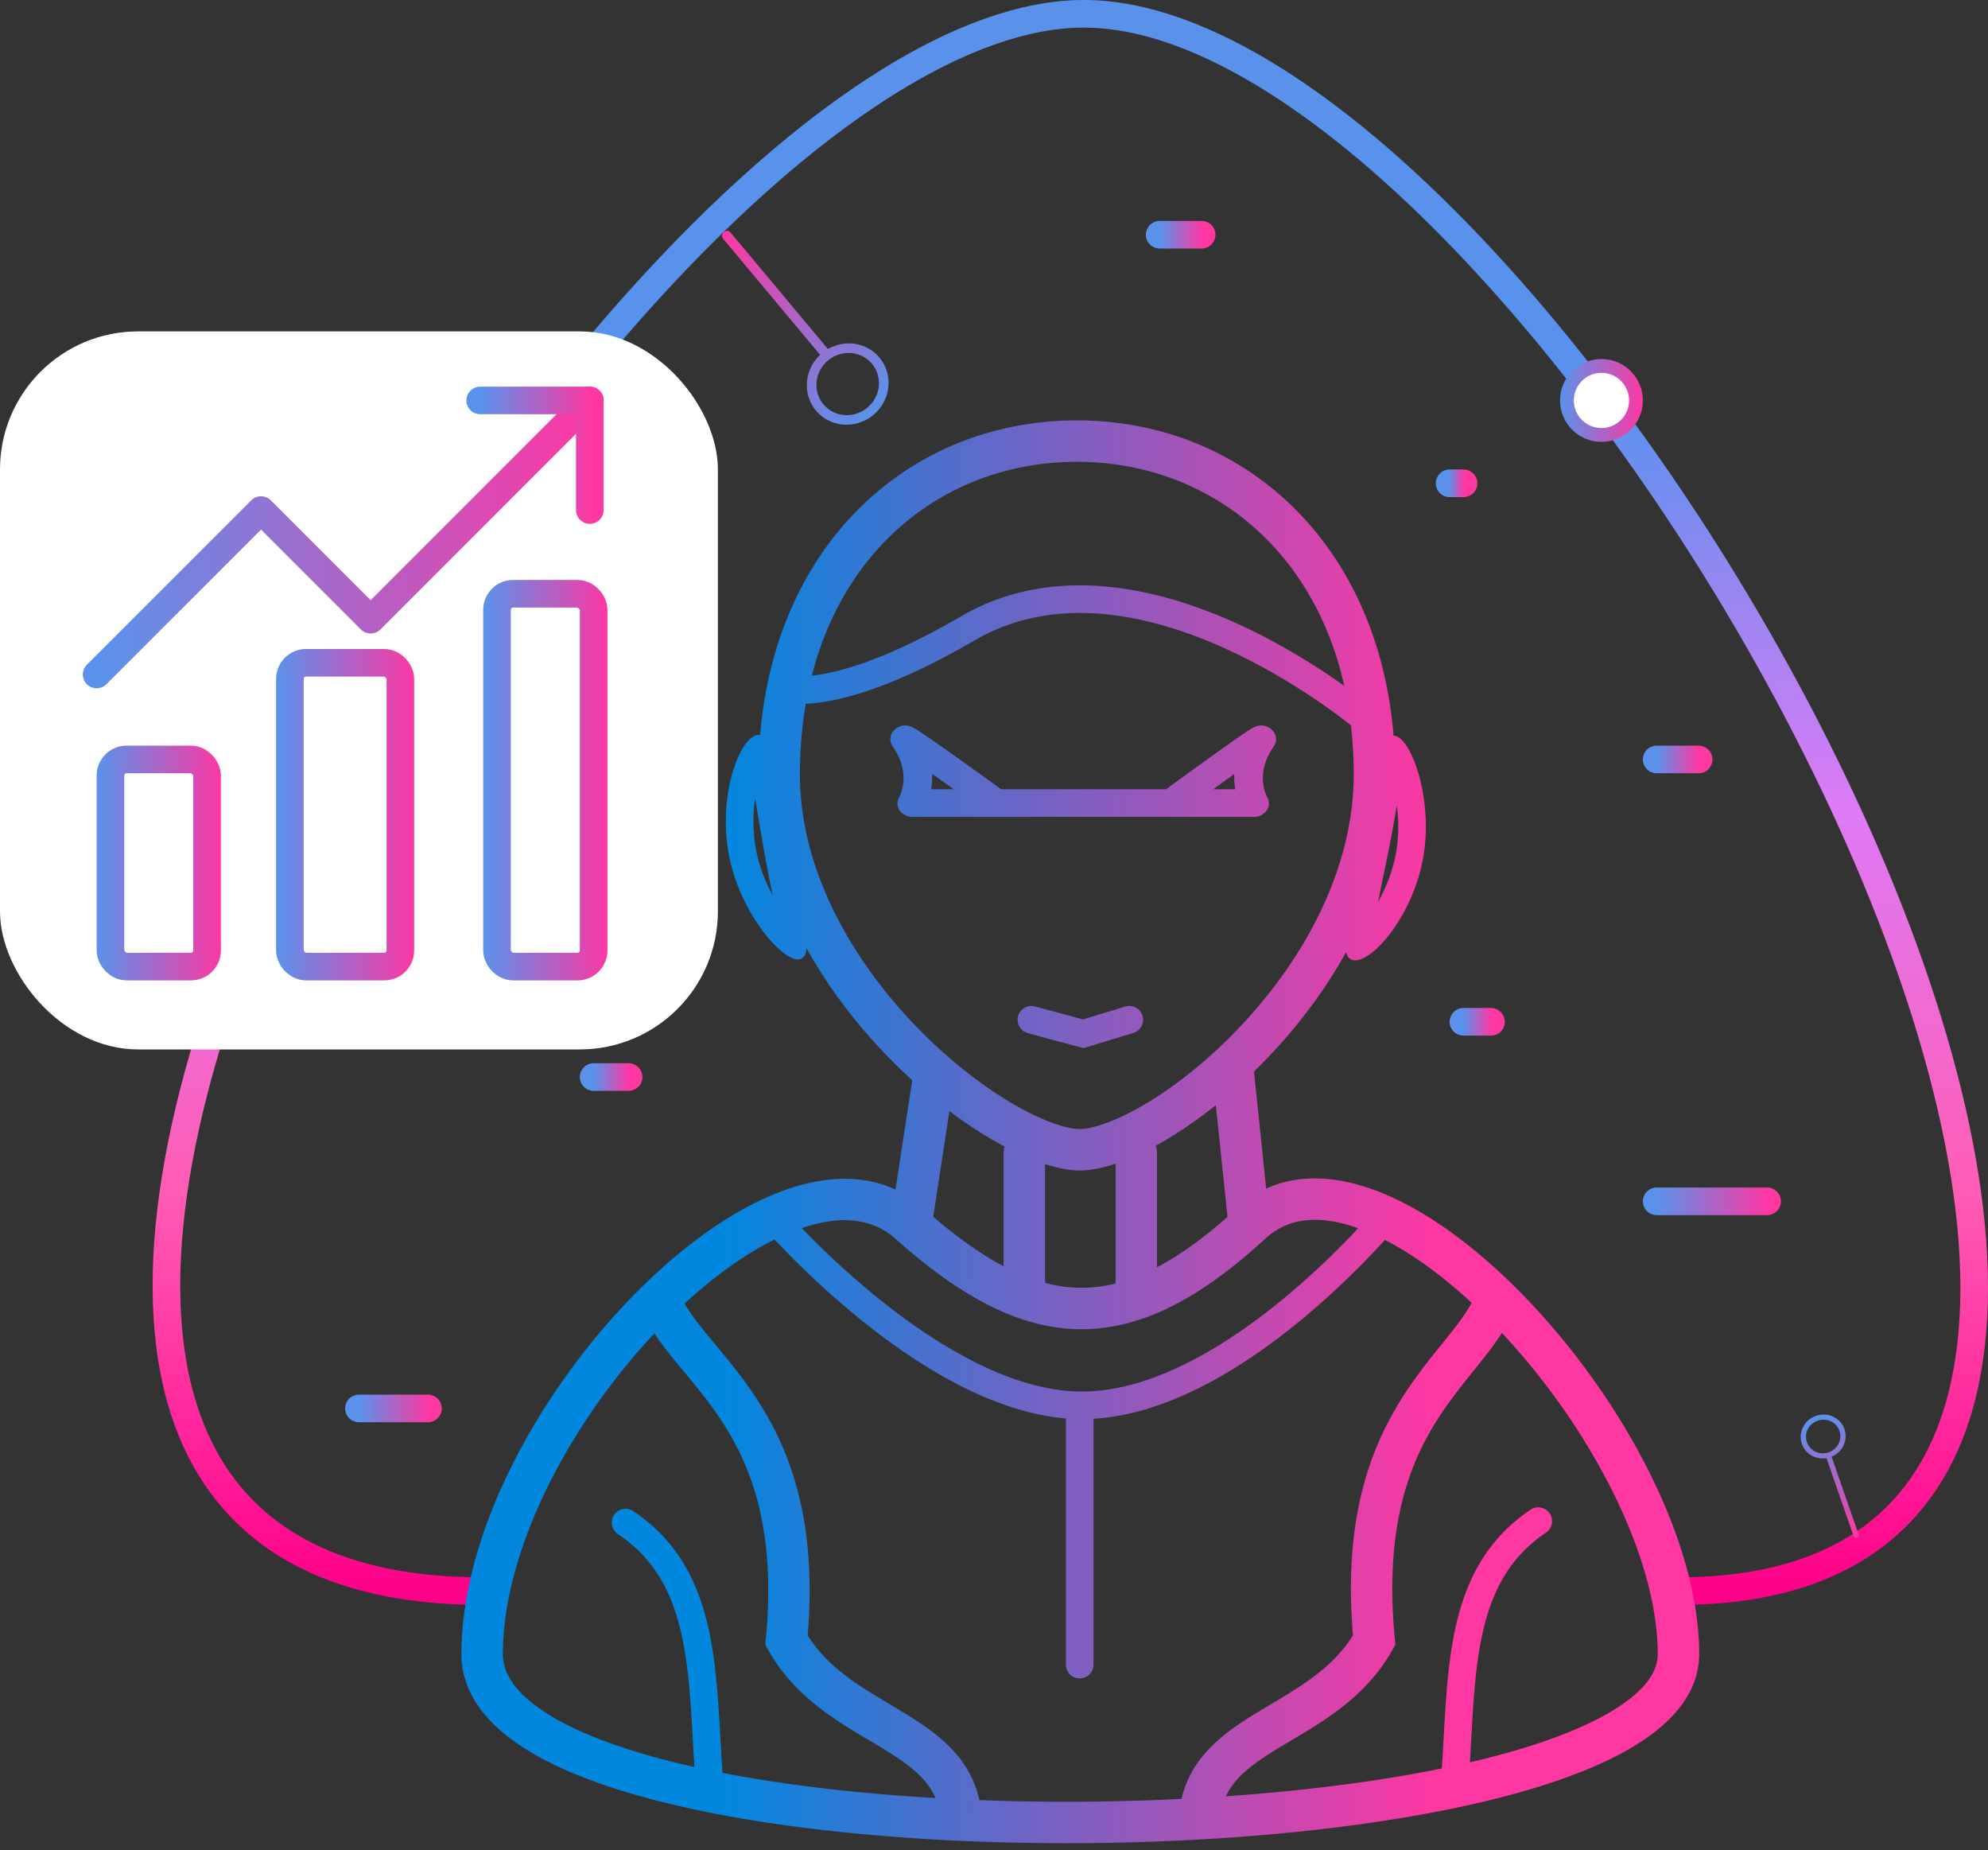 <svg xmlns="http://www.w3.org/2000/svg" width="144" height="134" fill="none"><rect width="100%" height="100%" fill="#333333" stroke="none"/><path stroke="url(#a)" stroke-width="2" d="M121.578 115.228C176.307 115.228 112.929 1 78.505 1s-101.856 114.228-43.58 114.228"/><path fill="url(#b)" d="M78.594 30.452c11.688.286 21.215 8.99 22.349 22.828.036 0 .074.003.112.011 1.234.251 2.846 4.827 1.983 9.086l-.088.396c-.958 4.056-3.738 7.006-4.934 6.763l-.11-.033c-.198-.082-.33-.268-.406-.544-1.822 3.292-4.182 6.227-6.675 8.65.01.048.018.098.023.149l.867 8.326c2.493-1.153 5.38-.872 8.178.226 3.602 1.413 7.357 4.266 10.734 7.796 3.393 3.545 6.488 7.862 8.743 12.318 2.246 4.439 3.709 9.12 3.709 13.373 0 2.739-1.893 4.871-4.42 6.473-2.564 1.624-6.125 2.937-10.253 3.977-8.279 2.086-19.24 3.171-30.146 3.235-10.903.063-21.869-.892-30.156-2.948-4.132-1.025-7.702-2.348-10.274-4.025-2.557-1.667-4.405-3.881-4.405-6.712 0-8.922 5.732-19.115 12.464-25.99 3.384-3.455 7.143-6.201 10.746-7.542 2.829-1.053 5.733-1.286 8.23-.115l1.213-7.918c-2.86-2.599-5.6-5.853-7.647-9.544-.059.453-.218.732-.52.785-1.242.215-4.404-3.46-5.146-7.74l-.062-.4c-.582-4.128.936-7.89 2.138-8.1l.115-.01c.034.001.069.005.102.013 1.17-14.046 10.995-22.79 22.94-22.79l.596.006Zm-22.49 59.313c-2.11 1.044-4.337 2.635-6.516 4.636.444.776 1.078 1.586 1.887 2.564 1.05 1.27 2.348 2.773 3.523 4.63 2.356 3.726 4.18 8.801 3.506 16.835 1.634 2.62 4.24 3.945 6.97 5.61 1.362.831 2.788 1.78 3.858 3.064a7.54 7.54 0 0 1 1.61 3.26c2.41.091 4.853.132 7.3.118a169.58 169.58 0 0 0 7.341-.205 7.55 7.55 0 0 1 1.591-3.173c1.07-1.284 2.496-2.233 3.859-3.064 2.73-1.664 5.334-2.99 6.968-5.61-.675-8.019 1.056-13.087 3.322-16.813 1.131-1.859 2.383-3.361 3.405-4.635.803-1 1.435-1.83 1.877-2.628-2.108-1.951-4.254-3.514-6.289-4.559a59.444 59.444 0 0 1-6.244 5.939c-4.001 3.269-9.4 6.69-14.864 7.014v17.811l-.004.102a1.001 1.001 0 0 1-1.99 0l-.005-.102v-17.834c-5.355-.444-10.733-3.838-14.75-7.063a62.692 62.692 0 0 1-6.355-5.897Zm-8.701 6.799c-6.146 6.542-10.977 15.658-10.978 23.233 0 1.357.861 2.777 3.043 4.199 2.167 1.413 5.366 2.636 9.358 3.626.481.12.972.235 1.473.347-.214-3.348-.279-6.459-.867-9.293-.653-3.147-1.923-5.742-4.674-7.579a1 1 0 0 1 1.112-1.663c3.329 2.224 4.802 5.371 5.521 8.835.65 3.136.709 6.711.943 10.123 4.61.896 9.885 1.502 15.427 1.822a4.68 4.68 0 0 0-.734-1.19c-.727-.873-1.776-1.605-3.116-2.422-2.55-1.555-6.16-3.358-8.25-7.087l-.23-.408.045-.467c.73-7.671-.972-12.212-3.015-15.442-1.048-1.658-2.199-2.993-3.297-4.32-.613-.742-1.23-1.507-1.761-2.314Zm61.388-.032c-.522.811-1.124 1.581-1.723 2.328-1.064 1.325-2.174 2.66-3.182 4.316-1.964 3.229-3.587 7.778-2.856 15.464l.044.467-.23.408c-2.09 3.729-5.7 5.532-8.25 7.087-1.34.817-2.388 1.549-3.115 2.422-.27.323-.5.672-.68 1.063 5.628-.39 10.98-1.064 15.639-2.016.222-3.349.292-6.843.93-9.916.718-3.463 2.191-6.612 5.52-8.836a1.001 1.001 0 0 1 1.112 1.664c-2.75 1.837-4.021 4.432-4.674 7.579-.575 2.77-.65 5.803-.854 9.065.407-.094.807-.19 1.2-.289 3.996-1.007 7.205-2.225 9.38-3.603 2.211-1.4 3.027-2.743 3.027-3.938 0-3.616-1.262-7.82-3.386-12.019-2.043-4.037-4.837-7.973-7.902-11.246Zm-10.415-7.585c-2.839-1.011-5.08-.75-6.694.733-4.665 4.284-8.95 6.618-13.442 6.582-4.478-.036-8.751-2.426-13.4-6.567-1.633-1.453-3.908-1.725-6.761-.757.166.172.343.359.536.553a60.745 60.745 0 0 0 5.096 4.612c4.23 3.396 9.585 6.623 14.551 6.671l.473-.005c4.895-.149 10.019-3.273 14.071-6.584a57.439 57.439 0 0 0 5.023-4.655c.197-.205.378-.401.547-.583Zm-17.57-4.675c-.966.323-1.845.496-2.597.496l-.317-.01c-.652-.038-1.39-.194-2.193-.453v8.601c.875.232 1.726.35 2.565.356.831.007 1.675-.095 2.542-.312v-8.678Zm7.264-4.234c-1.484 1.185-2.963 2.175-4.36 2.938.061.163.096.338.096.522v8.278c1.586-.831 3.27-2.031 5.107-3.644l-.843-8.094ZM67.6 88.12c1.832 1.565 3.515 2.749 5.099 3.584v-8.206c0-.16.025-.316.072-.46a30.49 30.49 0 0 1-4-2.574l-1.172 7.656ZM89 47.081c-5.438-2.512-12.069-4.04-17.841-1.016l-.556.307c-5.002 2.907-8.462 4.04-10.725 4.428-.58.1-1.082.148-1.511.167a30.013 30.013 0 0 0-.425 5.116c0 6.8 3.641 13.266 8.328 18.154 2.32 2.42 4.808 4.356 7.043 5.67 2.336 1.371 4.052 1.86 4.895 1.86.837 0 2.521-.483 4.812-1.85 2.192-1.308 4.627-3.24 6.895-5.657 4.579-4.879 8.141-11.351 8.141-18.177 0-1.23-.07-2.417-.203-3.56a43.743 43.743 0 0 0-1.959-1.449c-1.71-1.194-4.112-2.708-6.894-3.993Zm-7.49 25.814a1 1 0 0 1 .581 1.914l-3.338 1.014-.274.084-.277-.075-3.757-1.014-.098-.033a1 1 0 0 1 .52-1.92l.1.02 3.479.942 3.063-.932Zm19.674-14.56c-.188 1.044-.388 2.21-.656 3.531-.261 1.284-.508 2.434-.705 3.437a11.32 11.32 0 0 0 1.255-3.325c.247-1.22.251-2.493.106-3.644Zm-46.488-.5a11.324 11.324 0 0 0 .039 3.555c.212 1.226.67 2.413 1.224 3.432-.204-1.041-.441-2.2-.671-3.528-.224-1.291-.411-2.453-.592-3.459Zm10.93-5.294a1.126 1.126 0 0 1 .399.093c.114.048.234.12.31.167.184.112.447.288.75.494.614.418 1.453 1.009 2.294 1.608a457.062 457.062 0 0 1 3.108 2.233l.031.022h11.945l.744-.543c.64-.465 1.49-1.082 2.333-1.687.84-.604 1.68-1.202 2.293-1.624.304-.209.568-.385.752-.498.075-.047.193-.118.305-.167a1.21 1.21 0 0 1 .393-.096c.083-.005.27-.008.484.076.258.102.492.306.6.591.092.239.06.44.039.531-.041.176-.129.297-.146.322-.75 1.078-.836 2.017-.763 2.664.037.33.118.593.185.767a2.115 2.115 0 0 0 .1.221c.265.446.12.99-.323 1.255a.994.994 0 0 1-.583.188h-24.83a.995.995 0 0 1-.59-.194.902.902 0 0 1-.313-1.251 1.556 1.556 0 0 0 .098-.219c.067-.174.147-.437.184-.767.073-.646-.012-1.586-.762-2.664-.018-.026-.104-.148-.145-.323a.905.905 0 0 1 .035-.526c.106-.28.333-.485.588-.59.213-.087.4-.087.485-.083Zm1.89 3.498c.014.295.003.572-.026.828a5.02 5.02 0 0 1-.044.291h1.638l-1-.717-.569-.402Zm21.327.422c-.324.233-.648.47-.963.697h1.597a5.005 5.005 0 0 1-.044-.29 5.127 5.127 0 0 1-.026-.81l-.564.403ZM78 33.445c-8.923 0-16.676 5.636-19.196 15.485.223-.023.468-.056.738-.102 1.964-.337 5.197-1.361 10.057-4.185l.317-.181c6.691-3.694 14.227-1.828 19.924.804 2.92 1.348 5.426 2.928 7.2 4.169.115.08.225.16.334.236-2.314-10.306-10.23-16.226-19.374-16.226Z"/><path fill="url(#c)" fill-rule="evenodd" d="M130.52 104.567c.256.737 1.016 1.158 1.781 1.032l1.965 5.658a.19.19 0 0 0 .243.113.19.19 0 0 0 .12-.239l-1.958-5.637c.793-.327 1.208-1.201.931-1.998-.287-.826-1.21-1.256-2.061-.961-.851.296-1.308 1.206-1.021 2.032Zm.363-.126c-.22-.632.129-1.327.78-1.553.651-.227 1.357.102 1.576.734.22.632-.13 1.328-.78 1.554-.651.226-1.357-.103-1.576-.735Z" clip-rule="evenodd"/><path fill="url(#d)" fill-rule="evenodd" d="M63.7 25.893c-.918-1.098-2.497-1.327-3.728-.614l-7.05-8.435a.347.347 0 0 0-.49-.037.347.347 0 0 0-.05.489l7.024 8.404c-1.15 1.075-1.294 2.846-.301 4.034 1.03 1.232 2.893 1.371 4.162.31 1.269-1.06 1.463-2.918.433-4.15Zm-.54.452c.787.943.639 2.364-.332 3.175-.97.81-2.395.704-3.183-.238-.787-.942-.64-2.364.331-3.175.97-.81 2.395-.704 3.183.238Z" clip-rule="evenodd"/><path stroke="url(#e)" stroke-linecap="round" stroke-width="2" d="M26 102h5"/><path stroke="url(#f)" stroke-linecap="round" stroke-width="2" d="M43 78h2.534"/><path stroke="url(#g)" stroke-linecap="round" stroke-width="2" d="M105 35h1.013"/><path stroke="url(#h)" stroke-linecap="round" stroke-width="2" d="M84 17h3.04"/><path stroke="url(#i)" stroke-linecap="round" stroke-width="2" d="M120 87h8"/><path stroke="url(#j)" stroke-linecap="round" stroke-width="2" d="M106 74h2"/><path stroke="url(#k)" stroke-linecap="round" stroke-width="2" d="M120 55h3.04"/><circle cx="116" cy="29" r="2.5" fill="#fff" stroke="url(#l)"/><circle cx="25.5" cy="72.5" r="1.2" fill="#fff" stroke="url(#m)" stroke-width=".6"/><rect width="52" height="52" y="24" fill="#fff" rx="10"/><rect width="7" height="15" x="8" y="55" stroke="url(#n)" stroke-width="2" rx="1.167"/><rect width="8" height="22" x="21" y="48" stroke="url(#o)" stroke-width="2" rx="1.167"/><rect width="7" height="27" x="36" y="43" stroke="url(#p)" stroke-width="2" rx="1.167"/><path stroke="url(#q)" stroke-linecap="round" stroke-linejoin="round" stroke-width="2" d="M7 48.846 18.908 36.94l7.938 7.938L42.723 29"/><path stroke="url(#r)" stroke-linecap="round" stroke-linejoin="round" stroke-width="2" d="M34.784 29h7.939v7.938"/><defs><linearGradient id="a" x1="77.527" x2="77.527" y1="1" y2="115.228" gradientUnits="userSpaceOnUse"><stop stop-color="#5A92EB"/><stop offset=".245" stop-color="#5892EE"/><stop offset=".505" stop-color="#DE7AF6"/><stop offset=".745" stop-color="#FF5DB5"/><stop offset="1" stop-color="#FF008A"/></linearGradient><linearGradient id="b" x1="52.545" x2="103.861" y1="72.667" y2="72.667" gradientUnits="userSpaceOnUse"><stop stop-color="#0287DF"/><stop offset="1" stop-color="#FE37A3"/></linearGradient><linearGradient id="c" x1="132.399" x2="135.461" y1="102.286" y2="111.098" gradientUnits="userSpaceOnUse"><stop stop-color="#5A92EB"/><stop offset="1" stop-color="#FE37A3"/></linearGradient><linearGradient id="d" x1="61.956" x2="50.975" y1="31.031" y2="17.893" gradientUnits="userSpaceOnUse"><stop stop-color="#5A92EB"/><stop offset="1" stop-color="#FE37A3"/></linearGradient><linearGradient id="e" x1="26.025" x2="31.03" y1="102.774" y2="102.774" gradientUnits="userSpaceOnUse"><stop stop-color="#5A92EB"/><stop offset="1" stop-color="#FE37A3"/></linearGradient><linearGradient id="f" x1="43.013" x2="45.549" y1="78.774" y2="78.774" gradientUnits="userSpaceOnUse"><stop stop-color="#5A92EB"/><stop offset="1" stop-color="#FE37A3"/></linearGradient><linearGradient id="g" x1="105.005" x2="106.02" y1="35.774" y2="35.774" gradientUnits="userSpaceOnUse"><stop stop-color="#5A92EB"/><stop offset="1" stop-color="#FE37A3"/></linearGradient><linearGradient id="h" x1="84.015" x2="87.059" y1="17.774" y2="17.774" gradientUnits="userSpaceOnUse"><stop stop-color="#5A92EB"/><stop offset="1" stop-color="#FE37A3"/></linearGradient><linearGradient id="i" x1="120.039" x2="128.048" y1="87.774" y2="87.774" gradientUnits="userSpaceOnUse"><stop stop-color="#5A92EB"/><stop offset="1" stop-color="#FE37A3"/></linearGradient><linearGradient id="j" x1="106.01" x2="108.012" y1="74.774" y2="74.774" gradientUnits="userSpaceOnUse"><stop stop-color="#5A92EB"/><stop offset="1" stop-color="#FE37A3"/></linearGradient><linearGradient id="k" x1="120.015" x2="123.059" y1="55.774" y2="55.774" gradientUnits="userSpaceOnUse"><stop stop-color="#5A92EB"/><stop offset="1" stop-color="#FE37A3"/></linearGradient><linearGradient id="l" x1="113.03" x2="119.036" y1="30.642" y2="30.642" gradientUnits="userSpaceOnUse"><stop stop-color="#5A92EB"/><stop offset="1" stop-color="#FE37A3"/></linearGradient><linearGradient id="m" x1="24.015" x2="27.018" y1="73.321" y2="73.321" gradientUnits="userSpaceOnUse"><stop stop-color="#5A92EB"/><stop offset="1" stop-color="#FE37A3"/></linearGradient><linearGradient id="n" x1="7.044" x2="16.054" y1="67.151" y2="67.151" gradientUnits="userSpaceOnUse"><stop stop-color="#5A92EB"/><stop offset="1" stop-color="#FE37A3"/></linearGradient><linearGradient id="o" x1="20.049" x2="30.06" y1="65.566" y2="65.566" gradientUnits="userSpaceOnUse"><stop stop-color="#5A92EB"/><stop offset="1" stop-color="#FE37A3"/></linearGradient><linearGradient id="p" x1="35.044" x2="44.054" y1="64.434" y2="64.434" gradientUnits="userSpaceOnUse"><stop stop-color="#5A92EB"/><stop offset="1" stop-color="#FE37A3"/></linearGradient><linearGradient id="q" x1="7.176" x2="42.936" y1="44.353" y2="44.353" gradientUnits="userSpaceOnUse"><stop stop-color="#5A92EB"/><stop offset="1" stop-color="#FE37A3"/></linearGradient><linearGradient id="r" x1="34.823" x2="42.77" y1="35.141" y2="35.141" gradientUnits="userSpaceOnUse"><stop stop-color="#5A92EB"/><stop offset="1" stop-color="#FE37A3"/></linearGradient></defs></svg>